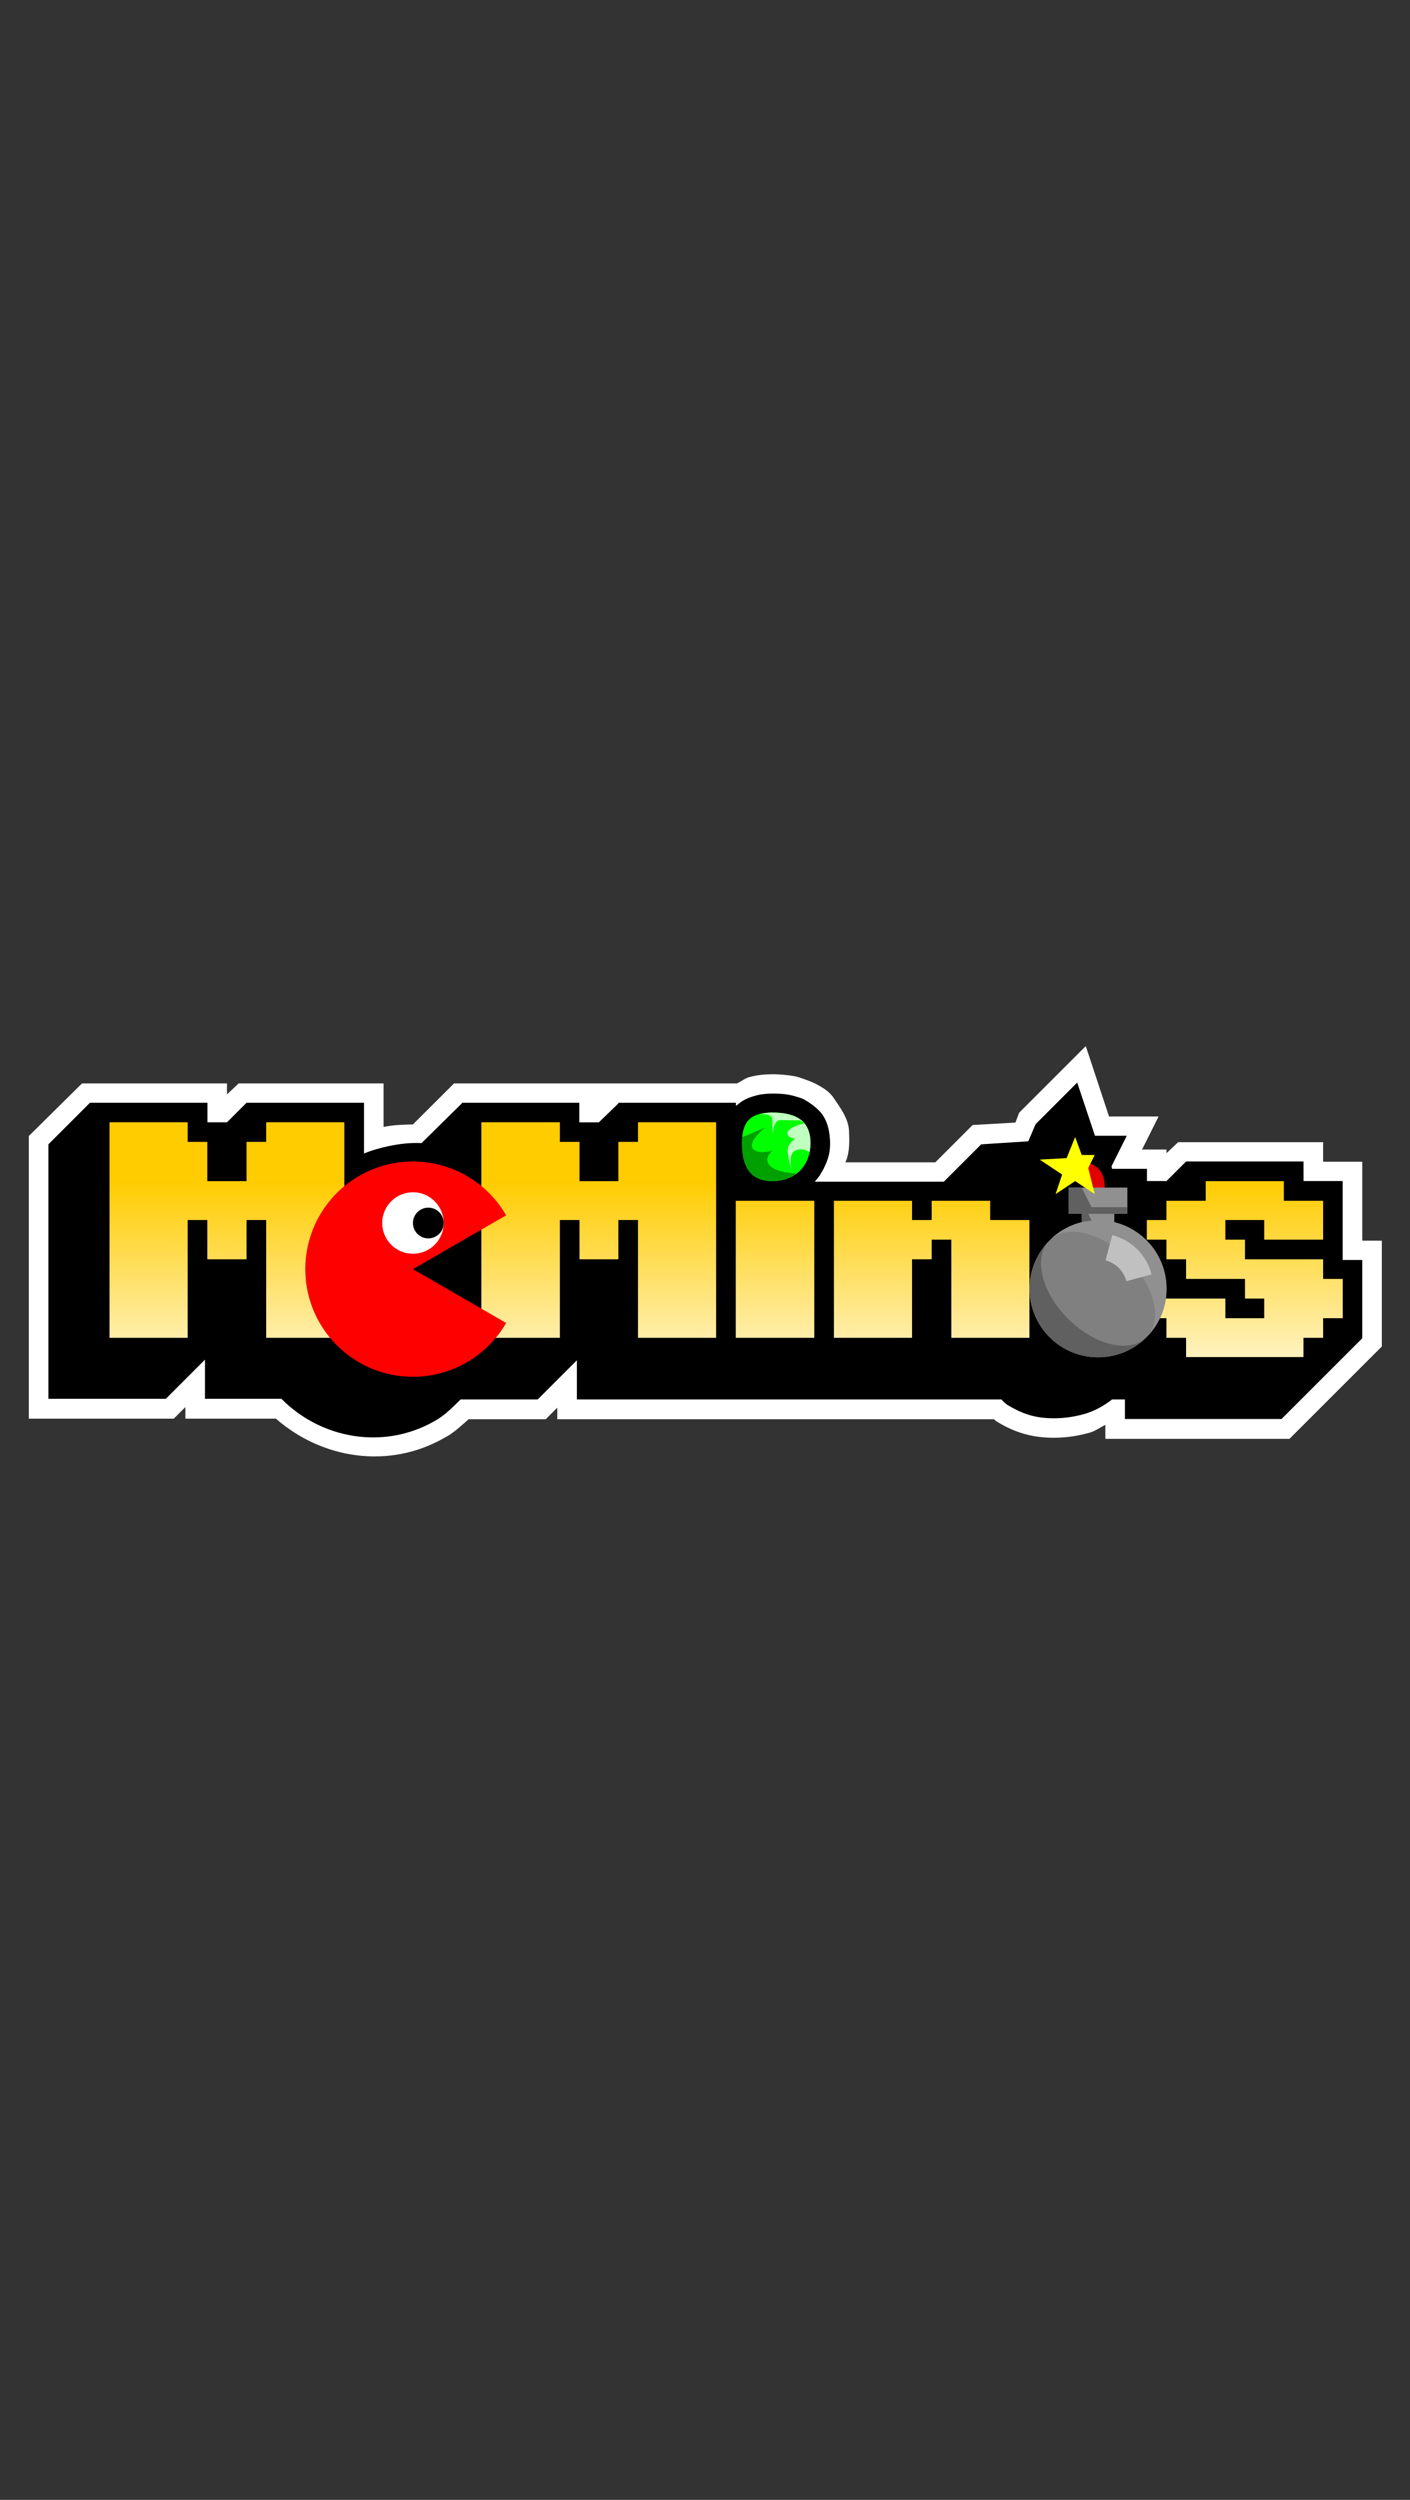 <?xml version="1.0" encoding="UTF-8" standalone="no"?>
<!-- Created with Inkscape (http://www.inkscape.org/) -->

<svg
   xmlns:dc="http://purl.org/dc/elements/1.1/"
   xmlns:cc="http://creativecommons.org/ns#"
   xmlns:rdf="http://www.w3.org/1999/02/22-rdf-syntax-ns#"
   xmlns:svg="http://www.w3.org/2000/svg"
   xmlns="http://www.w3.org/2000/svg"
   xmlns:xlink="http://www.w3.org/1999/xlink"
   xmlns:sodipodi="http://sodipodi.sourceforge.net/DTD/sodipodi-0.dtd"
   xmlns:inkscape="http://www.inkscape.org/namespaces/inkscape"
   width="220"
   height="390"
   id="svg2"
   version="1.1"
   inkscape:version="0.91 r13725"
   sodipodi:docname="logo-9-16.svg"
   inkscape:export-filename="logo_64.png"
   inkscape:export-xdpi="180"
   inkscape:export-ydpi="180">
  <rect width="100%" height="100%" fill="#333333" stroke="none"/>
  <title
     id="title3928">McMinos logo</title>
  <defs
     id="defs4">
    <linearGradient
       id="linearGradient5105">
      <stop
         style="stop-color:#fc0;stop-opacity:1;"
         offset="0"
         id="stop5107" />
      <stop
         style="stop-color:white;stop-opacity:1;"
         offset="1"
         id="stop5109" />
    </linearGradient>
    <linearGradient
       inkscape:collect="always"
       xlink:href="#linearGradient5105"
       id="linearGradient3079"
       gradientUnits="userSpaceOnUse"
       gradientTransform="translate(-7.205,-3.0358125e-5)"
       x1="92"
       y1="740.362"
       x2="92"
       y2="752.362" />
    <linearGradient
       inkscape:collect="always"
       xlink:href="#linearGradient5105"
       id="linearGradient3125"
       gradientUnits="userSpaceOnUse"
       gradientTransform="translate(-7.205,-3.0358125e-5)"
       x1="92"
       y1="740.362"
       x2="92"
       y2="752.362" />
    <linearGradient
       inkscape:collect="always"
       xlink:href="#linearGradient5105"
       id="linearGradient3146"
       gradientUnits="userSpaceOnUse"
       gradientTransform="matrix(2,0,0,2,-88.773,-754.429)"
       x1="92"
       y1="740.362"
       x2="92"
       y2="752.362" />
  </defs>
  <sodipodi:namedview
     id="base"
     pagecolor="#ffffff"
     bordercolor="#666666"
     borderopacity="1.0"
     inkscape:pageopacity="0.0"
     inkscape:pageshadow="2"
     inkscape:zoom="4.0188679"
     inkscape:cx="66.589689"
     inkscape:cy="190.75117"
     inkscape:document-units="px"
     inkscape:current-layer="g4312"
     showgrid="true"
     units="px"
     objecttolerance="10000"
     gridtolerance="10000"
     guidetolerance="10000"
     inkscape:window-width="1920"
     inkscape:window-height="1021"
     inkscape:window-x="1440"
     inkscape:window-y="30"
     inkscape:window-maximized="1"
     fit-margin-top="0"
     fit-margin-left="0"
     fit-margin-right="0"
     fit-margin-bottom="0">
    <inkscape:grid
       type="xygrid"
       id="grid4954"
       empspacing="4"
       visible="true"
       enabled="true"
       snapvisiblegridlinesonly="true"
       originx="-0.703"
       originy="-5.965526e-05" />
  </sodipodi:namedview>
  <g
     inkscape:label="Ebene 1"
     inkscape:groupmode="layer"
     id="layer1"
     transform="translate(-408.652,-313.479)">
    <g
       transform="matrix(1.527,0,0,1.527,294.187,-448.284)"
       id="g4312">
      <g
         id="g4163"
         transform="translate(2.927,-106.769)">
        <path
           style="color:#000000;font-style:normal;font-variant:normal;font-weight:normal;font-stretch:normal;font-size:medium;line-height:normal;font-family:Sans;-inkscape-font-specification:Sans;text-indent:0;text-align:start;text-decoration:none;text-decoration-line:none;letter-spacing:normal;word-spacing:normal;text-transform:none;direction:ltr;block-progression:tb;writing-mode:lr-tb;baseline-shift:baseline;text-anchor:start;display:inline;overflow:visible;visibility:visible;fill:#ffffff;fill-opacity:1;stroke:none;stroke-width:2;marker:none;enable-background:accumulate"
           d="m 182.977,712.508 -6.812,6.812 -0.375,1 -4.375,0.25 -3.812,3.812 -9.188,0 c 0.485,-1.056 0.399,-2.345 0.375,-3.125 -0.018,-1.398 -1.091,-2.704 -1.562,-3.438 -0.472,-0.734 -1.298,-1.156 -1.687,-1.375 -0.428,-0.242 -1.078,-0.486 -1.875,-0.75 -0.546,-0.181 -1.817,-0.312 -2.688,-0.312 -0.804,0 -1.626,0.076 -2.438,0.312 -0.397,0.116 -0.785,0.423 -1.188,0.625 l -0.125,0 -28.8,0 -4.2,4.188 c -0.987,0.028 -2.003,0.049 -2.938,0.25 l -0.063,0 0,-4.438 -14.812,0 -1.187,1.125 0,-1.125 -14.812,0 -5.437,5.375 0,28.875 14.812,0 1.188,-1.188 0,1.188 9.25,0 c 4.689,4.111 11.56,5.223 17.25,1.938 0.893,-0.449 1.729,-1.264 2.438,-1.875 l 7.875,0 1.188,-1.188 0,1.188 44.625,0 c 0.121,0.099 0.149,0.149 0.312,0.25 1.137,0.702 2.458,1.272 3.938,1.5 1.846,0.285 3.754,0.116 5.5,-0.375 0.607,-0.171 1.077,-0.536 1.625,-0.812 l 0,1.438 18.812,0 9.438,-9.437 0,-10.812 -2,0 0,-8.062 -4,0 0,-2 -14.812,0 -1.188,1.125 0,-0.375 c -0.833,0 -1.667,0 -2.5,0 l 1.688,-3.375 -5.062,0 -2.375,-7.188 z"
           id="path4308"
           inkscape:connector-curvature="0"
           sodipodi:nodetypes="cccccccsssszscccccccccccccccccccccccccscccccccccccccccc" />
        <path
           sodipodi:nodetypes="ccccccsssssssssssccccccccccscccccccccccccccccccaaaccccccccccccccccccccc"
           inkscape:connector-curvature="0"
           id="path9330"
           d="m 182.102,716.232 -4.25,4.25 -0.75,1.75 -4.812,0.312 -3.812,3.812 -13.188,0 c 0.22,-0.252 0.442,-0.531 0.625,-0.812 0.01,-0.016 -0.012,-0.048 0,-0.063 0.241,-0.291 0.375,-0.662 0.5,-0.938 0.293,-0.643 0.438,-1.319 0.438,-2.062 -2e-4,-0.331 -0.027,-0.646 -0.063,-0.938 -0.111,-0.901 -0.408,-1.777 -1.062,-2.438 -0.456,-0.46 -0.913,-0.79 -1.5,-1.125 -0.331,-0.189 -0.765,-0.29 -1.062,-0.375 -0.704,-0.201 -1.436,-0.25 -2.188,-0.25 -0.653,0 -1.27,0.074 -1.875,0.25 -0.605,0.176 -1.21,0.441 -1.688,0.875 -0.06,0.055 -0.118,0.079 -0.187,0.125 l 0,-0.313 -12,0 0,0.063 -2,1.938 -2,0 0,-2 -12,0 0,0.063 -4.125,4.062 c -1.126,-0.058 -2.248,0.07 -3.375,0.312 -0.838,0.18 -1.686,0.408 -2.5,0.75 l 0,-5.188 -12,0 -2,2 -2,0 0,-2 -12,0 -4.25,4.25 0,26 12,0 4,-4 0,4 7.812,0 c 4.064,4.108 10.475,5.259 15.688,2.25 1.013,-0.556 1.803,-1.396 2.625,-2.188 l 7.875,0 4,-4 0,4 43.375,0 c 0.212,0.219 0.387,0.415 0.625,0.562 0.971,0.6 2.06,1.076 3.188,1.25 1.527,0.236 3.138,0.106 4.625,-0.312 1.041,-0.293 2.019,-0.826 2.875,-1.5 l 1.312,0 0,2 16,0 8.25,-8.25 0,-8 -2,0 0,-8.062 -4,0 0,-2 -12,0 -2,2 -2,0 0,-1.25 -2,0 -1.562,0 c -0.04,-0.078 -0.016,-0.176 -0.063,-0.25 l 0.125,-0.25 1.438,-2.875 -3.25,0 z"
           style="color:#000000;font-style:normal;font-variant:normal;font-weight:normal;font-stretch:normal;font-size:medium;line-height:normal;font-family:Sans;-inkscape-font-specification:Sans;text-indent:0;text-align:start;text-decoration:none;text-decoration-line:none;letter-spacing:normal;word-spacing:normal;text-transform:none;direction:ltr;block-progression:tb;writing-mode:lr-tb;text-anchor:start;visibility:visible;fill:#000000;fill-opacity:1;fill-rule:nonzero;stroke:none;stroke-width:2;marker:none" />
        <path
           inkscape:connector-curvature="0"
           id="path4156"
           d="m 83.226,720.286 0,22.025 7.983,0 0,-12.036 2.006,0 0,2.006 0,2.006 2.006,0 2.006,0 0,-2.006 0,-2.006 2.006,0 0,12.036 7.983,0 0,-22.025 -7.983,0 0,2.006 -2.006,0 0,2.006 0,2.006 -2.006,0 -2.006,0 0,-2.006 0,-2.006 -2.006,0 0,-2.006 -7.983,0 z m 37.991,0 0,22.025 8.024,0 0,-12.036 2.006,0 0,2.006 0,2.006 1.965,0 2.006,0 0,-2.006 0,-2.006 2.006,0 0,12.036 7.983,0 0,-22.025 -7.983,0 0,2.006 -2.006,0 0,2.006 0,2.006 -2.006,0 -1.965,0 0,-2.006 0,-2.006 -2.006,0 0,-2.006 -8.024,0 z m 74.017,6.018 0,2.006 -4.012,0 0,1.965 -2.006,0 0,2.006 2.006,0 0,2.006 2.006,0 0,2.006 6.018,0 0,2.006 1.965,0 0,2.006 -3.971,0 0,-2.006 -8.024,0 0,2.006 2.006,0 0,2.006 2.006,0 0,1.965 11.995,0 0,-1.965 2.006,0 0,-2.006 2.006,0 0,-2.006 0,-2.006 -2.006,0 0,-2.006 -7.983,0 0,-2.006 -2.006,0 0,-2.006 3.971,0 0,2.006 6.018,0 0,-2.006 0,-1.965 -4.012,0 0,-2.006 -7.983,0 z m -48.021,2.006 0,14.001 8.024,0 0,-14.001 -8.024,0 z m 10.03,0 0,14.001 7.983,0 0,-8.024 2.006,0 0,-2.006 2.006,0 0,2.006 0,8.024 7.983,0 0,-8.024 0,-2.006 0,-2.006 -4.012,0 0,-1.965 -5.977,0 0,1.965 -2.006,0 0,-1.965 -7.983,0 z"
           style="fill:url(#linearGradient3146);fill-opacity:1;stroke:none" />
        <path
           inkscape:connector-curvature="0"
           style="fill:#00ff00;fill-opacity:1;fill-rule:nonzero;stroke:none"
           d="m 150.962,719.295 c -2.333,0 -3.111,0.992 -3.111,3.111 0,2.333 0.778,3.889 3.111,3.889 2.333,0 3.889,-1.556 3.889,-3.889 0,-2.333 -1.556,-3.111 -3.889,-3.111 z"
           id="path4162"
           sodipodi:nodetypes="czzzz" />
        <path
           inkscape:connector-curvature="0"
           style="fill:#00a000;fill-opacity:1;fill-rule:nonzero;stroke:none"
           d="m 150.184,720.851 -2.285,0.948 c -0.016,0.191 -0.049,0.394 -0.049,0.608 0,2.333 0.778,3.889 3.111,3.889 0.979,0 1.807,-0.288 2.455,-0.778 -0.681,-0.036 -2.124,-0.194 -2.698,-0.778 -0.765,-0.778 0.243,-1.556 0.243,-1.556 0,0 -1.546,0.471 -2.017,-0.243 -0.472,-0.714 1.24,-2.09 1.24,-2.09 z"
           id="path4164" />
        <path
           inkscape:connector-curvature="0"
           style="fill:#c1ffc1;fill-opacity:1;fill-rule:nonzero;stroke:none"
           d="m 150.962,719.295 c -0.519,0 -0.939,0.07 -1.312,0.17 0.193,-0.018 1.312,-0.106 1.312,0.608 0,0.655 0,1.302 0,1.556 0.036,-0.516 0.194,-1.556 0.778,-1.556 0.769,0 2.157,0.024 2.188,0.024 -0.684,-0.572 -1.71,-0.802 -2.965,-0.802 z"
           id="path4166" />
        <path
           inkscape:connector-curvature="0"
           style="fill:#c1ffc1;fill-opacity:1;fill-rule:nonzero;stroke:none"
           d="m 153.854,720.024 -0.073,0.049 0.438,0.316 c -0.111,-0.132 -0.227,-0.259 -0.365,-0.365 z m 0.365,0.365 c 0,0 -1.485,0.338 -1.701,0.899 -0.217,0.561 0.778,0.681 0.778,0.681 0,0 -0.778,0.438 -0.778,1.215 0,0.778 0.389,1.896 0.389,1.896 0,0 -0.389,-1.539 0.389,-1.896 0.778,-0.357 1.458,0.146 1.458,0.146 0.059,-0.295 0.097,-0.596 0.097,-0.924 0,-0.883 -0.228,-1.538 -0.632,-2.017 z"
           id="path4168" />
        <circle
           r="10.5"
           cy="21.5"
           cx="19.5"
           style="fill:#808080;fill-opacity:1;fill-rule:nonzero;stroke:none"
           id="path4172"
           transform="matrix(0.667,0,0,0.667,171.227,722.962)" />
        <rect
           style="fill:#909090;fill-opacity:1;fill-rule:nonzero;stroke:none"
           id="rect4174"
           width="3.333"
           height="1.333"
           x="182.56"
           y="729.629" />
        <path
           inkscape:connector-curvature="0"
           id="path4176"
           d="m 182.352,724.321 a 0.659,0.659 0 1 0 0.125,1.312 c 0.32,0.049 0.875,0.361 0.938,0.438 0.178,0.219 0.187,0.295 0.187,0.875 a 0.656,0.656 0 0 0 1.312,0 c 0,-0.757 -0.165,-1.338 -0.5,-1.75 -0.451,-0.555 -1.106,-0.776 -1.75,-0.875 a 0.655,0.655 0 0 0 -0.312,0 z"
           style="color:#000000;font-style:normal;font-variant:normal;font-weight:normal;font-stretch:normal;font-size:medium;line-height:normal;font-family:Sans;-inkscape-font-specification:Sans;text-indent:0;text-align:start;text-decoration:none;text-decoration-line:none;letter-spacing:normal;word-spacing:normal;text-transform:none;direction:ltr;block-progression:tb;writing-mode:lr-tb;baseline-shift:baseline;text-anchor:start;display:inline;overflow:visible;visibility:visible;fill:#e00000;fill-opacity:1;stroke:none;stroke-width:0.655;marker:none;enable-background:accumulate" />
        <rect
           style="fill:#909090;fill-opacity:1;fill-rule:nonzero;stroke:none"
           id="rect4178"
           width="6"
           height="2.667"
           x="181.227"
           y="726.962" />
        <path
           inkscape:connector-curvature="0"
           style="fill:#606060;fill-opacity:1;fill-rule:nonzero;stroke:none"
           d="m 179.277,732.346 c -2.732,2.732 -2.732,7.167 0,9.899 2.732,2.732 7.167,2.732 9.899,0 -1.691,1.691 -5.282,0.847 -8.014,-1.886 -2.732,-2.732 -3.577,-6.322 -1.886,-8.014 z"
           id="path4180"
           inkscape:transform-center-y="1.5368963"
           inkscape:transform-center-x="1.5368965" />
        <path
           inkscape:connector-curvature="0"
           style="fill:#606060;fill-opacity:1;fill-rule:nonzero;stroke:none"
           d="m 182.56,729.629 0,1.333 1.333,0 -0.667,-1.333 -0.667,0 z"
           id="path4182" />
        <path
           inkscape:connector-curvature="0"
           inkscape:transform-center-y="-1.5368969"
           id="path4184"
           d="m 189.177,742.245 c 2.732,-2.732 2.732,-7.167 0,-9.899 -2.732,-2.732 -7.167,-2.732 -9.899,0 1.691,-1.691 5.282,-0.847 8.014,1.886 2.732,2.732 3.577,6.322 1.886,8.014 z"
           style="fill:#909090;fill-opacity:1;fill-rule:nonzero;stroke:none"
           inkscape:transform-center-x="-1.536897" />
        <path
           inkscape:connector-curvature="0"
           style="fill:#606060;fill-opacity:1;fill-rule:nonzero;stroke:none"
           d="m 181.227,726.962 0,2.667 2.667,0 -1.333,-2.667 -1.333,0 z"
           id="path4186" />
        <rect
           style="fill:#606060;fill-opacity:1;fill-rule:nonzero;stroke:none"
           id="rect4188"
           width="4.45"
           height="0.667"
           x="182.777"
           y="728.962" />
        <path
           inkscape:connector-curvature="0"
           style="fill:#c0c0c0;fill-opacity:1;fill-rule:nonzero;stroke:none"
           d="m 185.685,731.816 -0.688,2.583 c 1.066,0.286 1.839,1.059 2.125,2.125 l 2.583,-0.687 c -0.54,-2.014 -2.007,-3.481 -4.021,-4.021 z"
           id="path4190" />
        <path
           inkscape:connector-curvature="0"
           style="fill:#ffff00;fill-opacity:1;fill-rule:nonzero;stroke:none"
           d="m 181.019,723.95 -2.751,0.153 2.293,1.526 -0.667,2 2,-1.333 2,1.333 -0.667,-2.667 0.667,-1.333 -1.333,0 -0.667,-1.834 -0.875,2.155 z"
           id="path4192"
           sodipodi:nodetypes="ccccccccccc" />
        <path
           transform="matrix(-1.573,0,0,1.573,126.757,722.71)"
           d="M 1.911,4.504 A 6.991,6.991 0 0 1 9.775,1.247 6.991,6.991 0 0 1 14.957,8 6.991,6.991 0 0 1 9.775,14.753 6.991,6.991 0 0 1 1.911,11.496 L 7.965,8 Z"
           sodipodi:ry="6.9913044"
           sodipodi:rx="6.9913044"
           sodipodi:cy="8"
           sodipodi:cx="7.9652176"
           id="path4200"
           style="fill:#ff0000;fill-opacity:1;fill-rule:nonzero;stroke:none"
           sodipodi:type="arc"
           sodipodi:start="3.6651914"
           sodipodi:end="2.6179939" />
        <circle
           r="2"
           cy="5"
           cx="8"
           id="path4202"
           style="fill:#ffffff;fill-opacity:1;fill-rule:nonzero;stroke:none"
           transform="matrix(-1.571,0,0,1.571,126.796,722.726)" />
        <circle
           r="1"
           cy="5"
           cx="8"
           transform="matrix(-1.571,0,0,1.571,128.367,722.726)"
           id="path4204"
           style="fill:#000000;fill-opacity:1;fill-rule:nonzero;stroke:none" />
      </g>
    </g>
  </g>
</svg>
